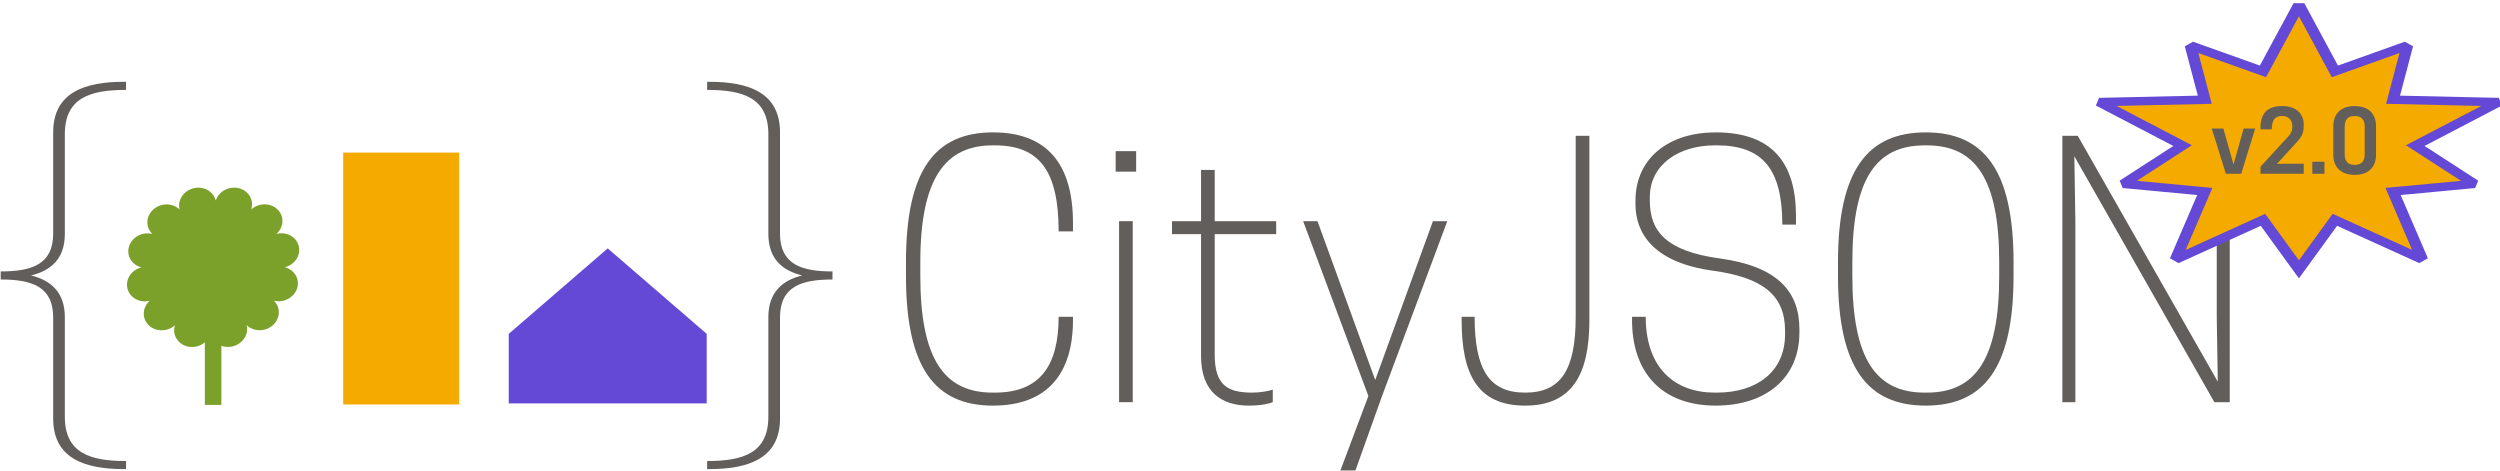 <?xml version="1.0" encoding="UTF-8" standalone="no"?>
<!DOCTYPE svg PUBLIC "-//W3C//DTD SVG 1.1//EN" "http://www.w3.org/Graphics/SVG/1.1/DTD/svg11.dtd">
<svg width="100%" height="100%" viewBox="0 0 976 184" version="1.1" xmlns="http://www.w3.org/2000/svg" xmlns:xlink="http://www.w3.org/1999/xlink" xml:space="preserve" xmlns:serif="http://www.serif.com/" style="fill-rule:evenodd;clip-rule:evenodd;stroke-linecap:round;stroke-miterlimit:2;">
    <g transform="matrix(1,0,0,1,-1356,-260)">
        <g>
            <g transform="matrix(0.966,0,0,0.303,1135.37,-295.746)">
                <path d="M434,2264.29L474,2154.18L514,2264.29L514,2353.89L434,2353.89L434,2264.29Z" style="fill:rgb(100,73,214);"/>
            </g>
            <g transform="matrix(-0.573,-7.01774e-17,7.59651e-17,-0.62,1779.92,1778.99)">
                <rect x="427" y="2195.29" width="79" height="158.606" style="fill:rgb(245,170,0);"/>
            </g>
            <g transform="matrix(0.638,0,0,0.638,989.326,-1071.57)">
                <path d="M700.062,2296.6C697.2,2298.99 693.179,2300.04 689.312,2299.07C683.318,2297.56 679.949,2291.75 681.793,2286.11C677.199,2290.24 670.004,2290.25 665.735,2286.12C661.466,2281.99 661.731,2275.28 666.325,2271.15C660.212,2272.67 654.112,2269.32 652.713,2263.67C651.313,2258.03 655.139,2252.22 661.252,2250.7C655.258,2249.2 651.889,2243.39 653.733,2237.74C655.578,2232.1 661.941,2228.74 667.935,2230.25C663.666,2226.12 663.93,2219.41 668.524,2215.28C673.118,2211.14 680.314,2211.14 684.582,2215.27C683.183,2209.62 687.009,2203.81 693.122,2202.3C699.235,2200.78 705.334,2204.13 706.734,2209.77C708.578,2204.13 714.942,2200.77 720.935,2202.28C726.929,2203.78 730.298,2209.59 728.454,2215.24C733.048,2211.1 740.243,2211.1 744.512,2215.22C748.781,2219.35 748.517,2226.06 743.923,2230.19C750.036,2228.68 756.135,2232.03 757.535,2237.67C758.934,2243.31 755.108,2249.12 748.995,2250.64C754.989,2252.15 758.358,2257.95 756.514,2263.6C754.67,2269.24 748.306,2272.6 742.312,2271.09C746.581,2275.22 746.317,2281.93 741.723,2286.06C737.129,2290.2 729.934,2290.2 725.665,2286.08C727.065,2291.72 723.238,2297.53 717.125,2299.05C714.714,2299.64 712.305,2299.49 710.185,2298.73L710.185,2334.89L700.062,2334.89L700.062,2296.6Z" style="fill:rgb(124,161,43);"/>
            </g>
            <g transform="matrix(-1.951,0,0,1.35,4077.65,-1542.42)">
                <path d="M1253.5,1358.78L1253.04,1358.78C1245.45,1358.78 1238.92,1361.7 1238.92,1373.37L1238.92,1402.65C1238.92,1411.63 1234.6,1413.62 1228.42,1413.62L1228.42,1415.95C1234.6,1415.95 1238.92,1417.93 1238.92,1426.92L1238.92,1456.2C1238.92,1467.87 1245.45,1470.78 1253.04,1470.78L1253.5,1470.78L1253.5,1468.45C1246.27,1468.45 1241.25,1466.12 1241.25,1455.62L1241.25,1426.8C1241.25,1419.68 1238.45,1416.18 1234.49,1414.78C1238.45,1413.38 1241.25,1410 1241.25,1402.77L1241.25,1373.95C1241.25,1363.45 1246.27,1361.12 1253.5,1361.12L1253.5,1358.78Z" style="fill:rgb(97,94,92);fill-rule:nonzero;"/>
            </g>
            <g transform="matrix(1.951,0,0,1.35,-1040.37,-1542.42)">
                <path d="M1253.5,1358.78L1253.04,1358.78C1245.45,1358.78 1238.92,1361.7 1238.92,1373.37L1238.92,1402.65C1238.92,1411.63 1234.6,1413.62 1228.42,1413.62L1228.42,1415.95C1234.6,1415.95 1238.92,1417.93 1238.92,1426.92L1238.92,1456.2C1238.92,1467.87 1245.45,1470.78 1253.04,1470.78L1253.5,1470.78L1253.5,1468.45C1246.27,1468.45 1241.25,1466.12 1241.25,1455.62L1241.25,1426.8C1241.25,1419.68 1238.45,1416.18 1234.49,1414.78C1238.45,1413.38 1241.25,1410 1241.25,1402.77L1241.25,1373.95C1241.25,1363.45 1246.27,1361.12 1253.5,1361.12L1253.5,1358.78Z" style="fill:rgb(97,94,92);fill-rule:nonzero;"/>
            </g>
            <g transform="matrix(1,0,0,1,408,-1881.89)">
                <path d="M1307.29,2249.57L1307.29,2244.24C1307.29,2211.57 1317.02,2198.64 1335.55,2198.64L1336.35,2198.64C1353.55,2198.64 1361.29,2208.24 1361.29,2232.24L1366.89,2232.24L1366.89,2228.9C1366.89,2206.24 1357.02,2193.57 1335.69,2193.57C1313.02,2193.57 1301.69,2208.24 1301.69,2244.24L1301.69,2249.57C1301.69,2285.57 1313.02,2300.24 1335.69,2300.24C1357.02,2300.24 1366.89,2287.57 1366.89,2266.9L1366.89,2265.57L1361.29,2265.57C1361.29,2284.9 1353.82,2295.17 1336.35,2295.17L1335.55,2295.17C1316.75,2295.17 1307.29,2282.24 1307.29,2249.57Z" style="fill:rgb(97,94,92);fill-rule:nonzero;"/>
                <path d="M1384.89,2298.9L1390.22,2298.9L1390.22,2228.24L1384.89,2228.24L1384.89,2298.9ZM1391.55,2200.9L1383.55,2200.9L1383.55,2208.9L1391.55,2208.9L1391.55,2200.9Z" style="fill:rgb(97,94,92);fill-rule:nonzero;"/>
                <path d="M1422.22,2228.24L1422.22,2208.24L1416.89,2208.24L1416.89,2228.24L1405.55,2228.24L1405.55,2233.3L1416.89,2233.3L1416.89,2280.9C1416.89,2294.9 1424.89,2300.24 1435.55,2300.24C1440.89,2300.24 1443.95,2299.3 1444.89,2298.9L1444.89,2293.97C1443.69,2294.5 1440.09,2295.17 1436.89,2295.17C1427.15,2295.17 1422.22,2292.24 1422.22,2280.24L1422.22,2233.3L1446.22,2233.3L1446.22,2228.24L1422.22,2228.24Z" style="fill:rgb(97,94,92);fill-rule:nonzero;"/>
                <path d="M1484.89,2290.24L1462.35,2228.24L1456.75,2228.24L1482.22,2296.5L1471.29,2325.57L1477.15,2325.57L1487.55,2296.5L1513.02,2228.24L1507.42,2228.24L1484.89,2290.24Z" style="fill:rgb(97,94,92);fill-rule:nonzero;"/>
                <path d="M1563.15,2194.9L1563.15,2265.57C1563.15,2286.24 1557.42,2295.17 1543.42,2295.17C1529.42,2295.17 1523.69,2286.24 1523.69,2265.57L1518.62,2265.57L1518.62,2266.9C1518.62,2287.97 1524.75,2300.24 1543.42,2300.24C1562.09,2300.24 1568.49,2287.57 1568.49,2266.9L1568.49,2194.9L1563.15,2194.9Z" style="fill:rgb(97,94,92);fill-rule:nonzero;"/>
                <path d="M1616.75,2247.57C1636.09,2250.24 1644.89,2257.04 1644.89,2271.04L1644.89,2272.37C1644.89,2287.04 1633.82,2295.17 1618.22,2295.17L1617.42,2295.17C1601.95,2295.17 1590.49,2285.7 1590.49,2265.57L1585.15,2265.57L1585.15,2266.9C1585.15,2287.17 1596.62,2300.24 1617.82,2300.24C1637.29,2300.24 1650.49,2289.57 1650.49,2271.7L1650.49,2270.37C1650.49,2255.7 1641.95,2245.84 1619.29,2242.77C1598.89,2239.97 1592.09,2232.5 1592.09,2220.24L1592.09,2218.9C1592.09,2206.24 1603.29,2198.64 1617.42,2198.64L1618.22,2198.64C1635.95,2198.64 1643.82,2207.7 1643.82,2229.57L1649.15,2229.57L1649.15,2226.24C1649.15,2205.7 1640.09,2193.57 1617.82,2193.57C1599.55,2193.57 1586.49,2203.57 1586.49,2220.24L1586.49,2221.57C1586.49,2233.44 1594.09,2244.5 1616.75,2247.57Z" style="fill:rgb(97,94,92);fill-rule:nonzero;"/>
                <path d="M1699.82,2300.24C1722.49,2300.24 1734.09,2285.57 1734.09,2249.57L1734.09,2244.24C1734.09,2208.24 1722.49,2193.57 1699.82,2193.57C1677.15,2193.57 1665.55,2208.24 1665.55,2244.24L1665.55,2249.57C1665.55,2285.57 1677.15,2300.24 1699.82,2300.24ZM1699.42,2295.17C1680.49,2295.17 1671.15,2282.24 1671.15,2249.57L1671.15,2244.24C1671.15,2211.57 1680.49,2198.64 1699.42,2198.64L1700.22,2198.64C1719.15,2198.64 1728.49,2211.57 1728.49,2244.24L1728.49,2249.57C1728.49,2282.24 1719.15,2295.17 1700.22,2295.17L1699.42,2295.17Z" style="fill:rgb(97,94,92);fill-rule:nonzero;"/>
                <path d="M1818.49,2194.9L1813.42,2194.9L1813.42,2265.57L1813.82,2290.9L1759.15,2194.9L1753.15,2194.9L1753.15,2298.9L1758.22,2298.9L1758.22,2228.24L1757.82,2202.9L1812.49,2298.9L1818.49,2298.9L1818.49,2194.9Z" style="fill:rgb(97,94,92);fill-rule:nonzero;"/>
            </g>
        </g>
        <g transform="matrix(1,0,0,1,471,-347)">
            <g transform="matrix(1.051,0,0,0.769,-87.231,139.769)">
                <path d="M1779,610L1792.36,643.82L1819.28,630.681L1813.97,658.213L1853.18,659.405L1822.22,681.5L1844.17,700.911L1813.97,704.787L1824.85,739.345L1792.36,719.18L1779,744.316L1765.64,719.18L1733.15,739.345L1744.03,704.787L1713.83,700.911L1735.78,681.5L1704.82,659.405L1744.03,658.213L1738.72,630.681L1765.64,643.82L1779,610Z" style="fill:rgb(245,170,0);stroke:rgb(100,73,214);stroke-width:4.3px;"/>
            </g>
            <g transform="matrix(1,0,0,1,685,-53)">
                <path d="M1068.97,727.833L1074.97,727.833L1080.43,710.167L1075.93,710.167L1071.97,724.233L1068,710.167L1063.47,710.167L1068.97,727.833Z" style="fill:rgb(97,94,92);fill-rule:nonzero;"/>
                <path d="M1091.23,723.933L1088.9,723.967L1096.4,715.8C1098.47,713.567 1099.37,712.033 1099.37,709.1L1099.37,708.533C1099.37,704.933 1096.93,701.4 1090.93,701.4C1085.17,701.4 1082.5,704.3 1082.5,709.8L1082.5,710.5L1086.9,710.5C1086.9,706.7 1088.33,705.3 1090.8,705.3L1091.07,705.3C1093.33,705.3 1094.93,706.7 1094.93,709.333L1094.93,709.667C1094.93,711.233 1094.33,712.233 1092.93,713.733L1082.5,725.067L1082.5,727.833L1099.37,727.833L1099.37,723.933L1091.23,723.933Z" style="fill:rgb(97,94,92);fill-rule:nonzero;"/>
                <rect x="1102.73" y="723.133" width="4.733" height="4.7" style="fill:rgb(97,94,92);fill-rule:nonzero;"/>
                <path d="M1127.6,720.433L1127.6,709.233C1127.6,704.733 1124.93,701.4 1119.27,701.4C1113.6,701.4 1110.93,704.733 1110.93,709.233L1110.93,720.433C1110.93,724.933 1113.6,728.267 1119.27,728.267C1124.93,728.267 1127.6,724.933 1127.6,720.433ZM1123.17,709.367L1123.17,720.3C1123.17,722.733 1122.1,724.367 1119.33,724.367L1119.2,724.367C1116.43,724.367 1115.37,722.733 1115.37,720.3L1115.37,709.367C1115.37,706.933 1116.43,705.3 1119.2,705.3L1119.33,705.3C1122.1,705.3 1123.17,706.933 1123.17,709.367Z" style="fill:rgb(97,94,92);fill-rule:nonzero;"/>
            </g>
        </g>
    </g>
</svg>
